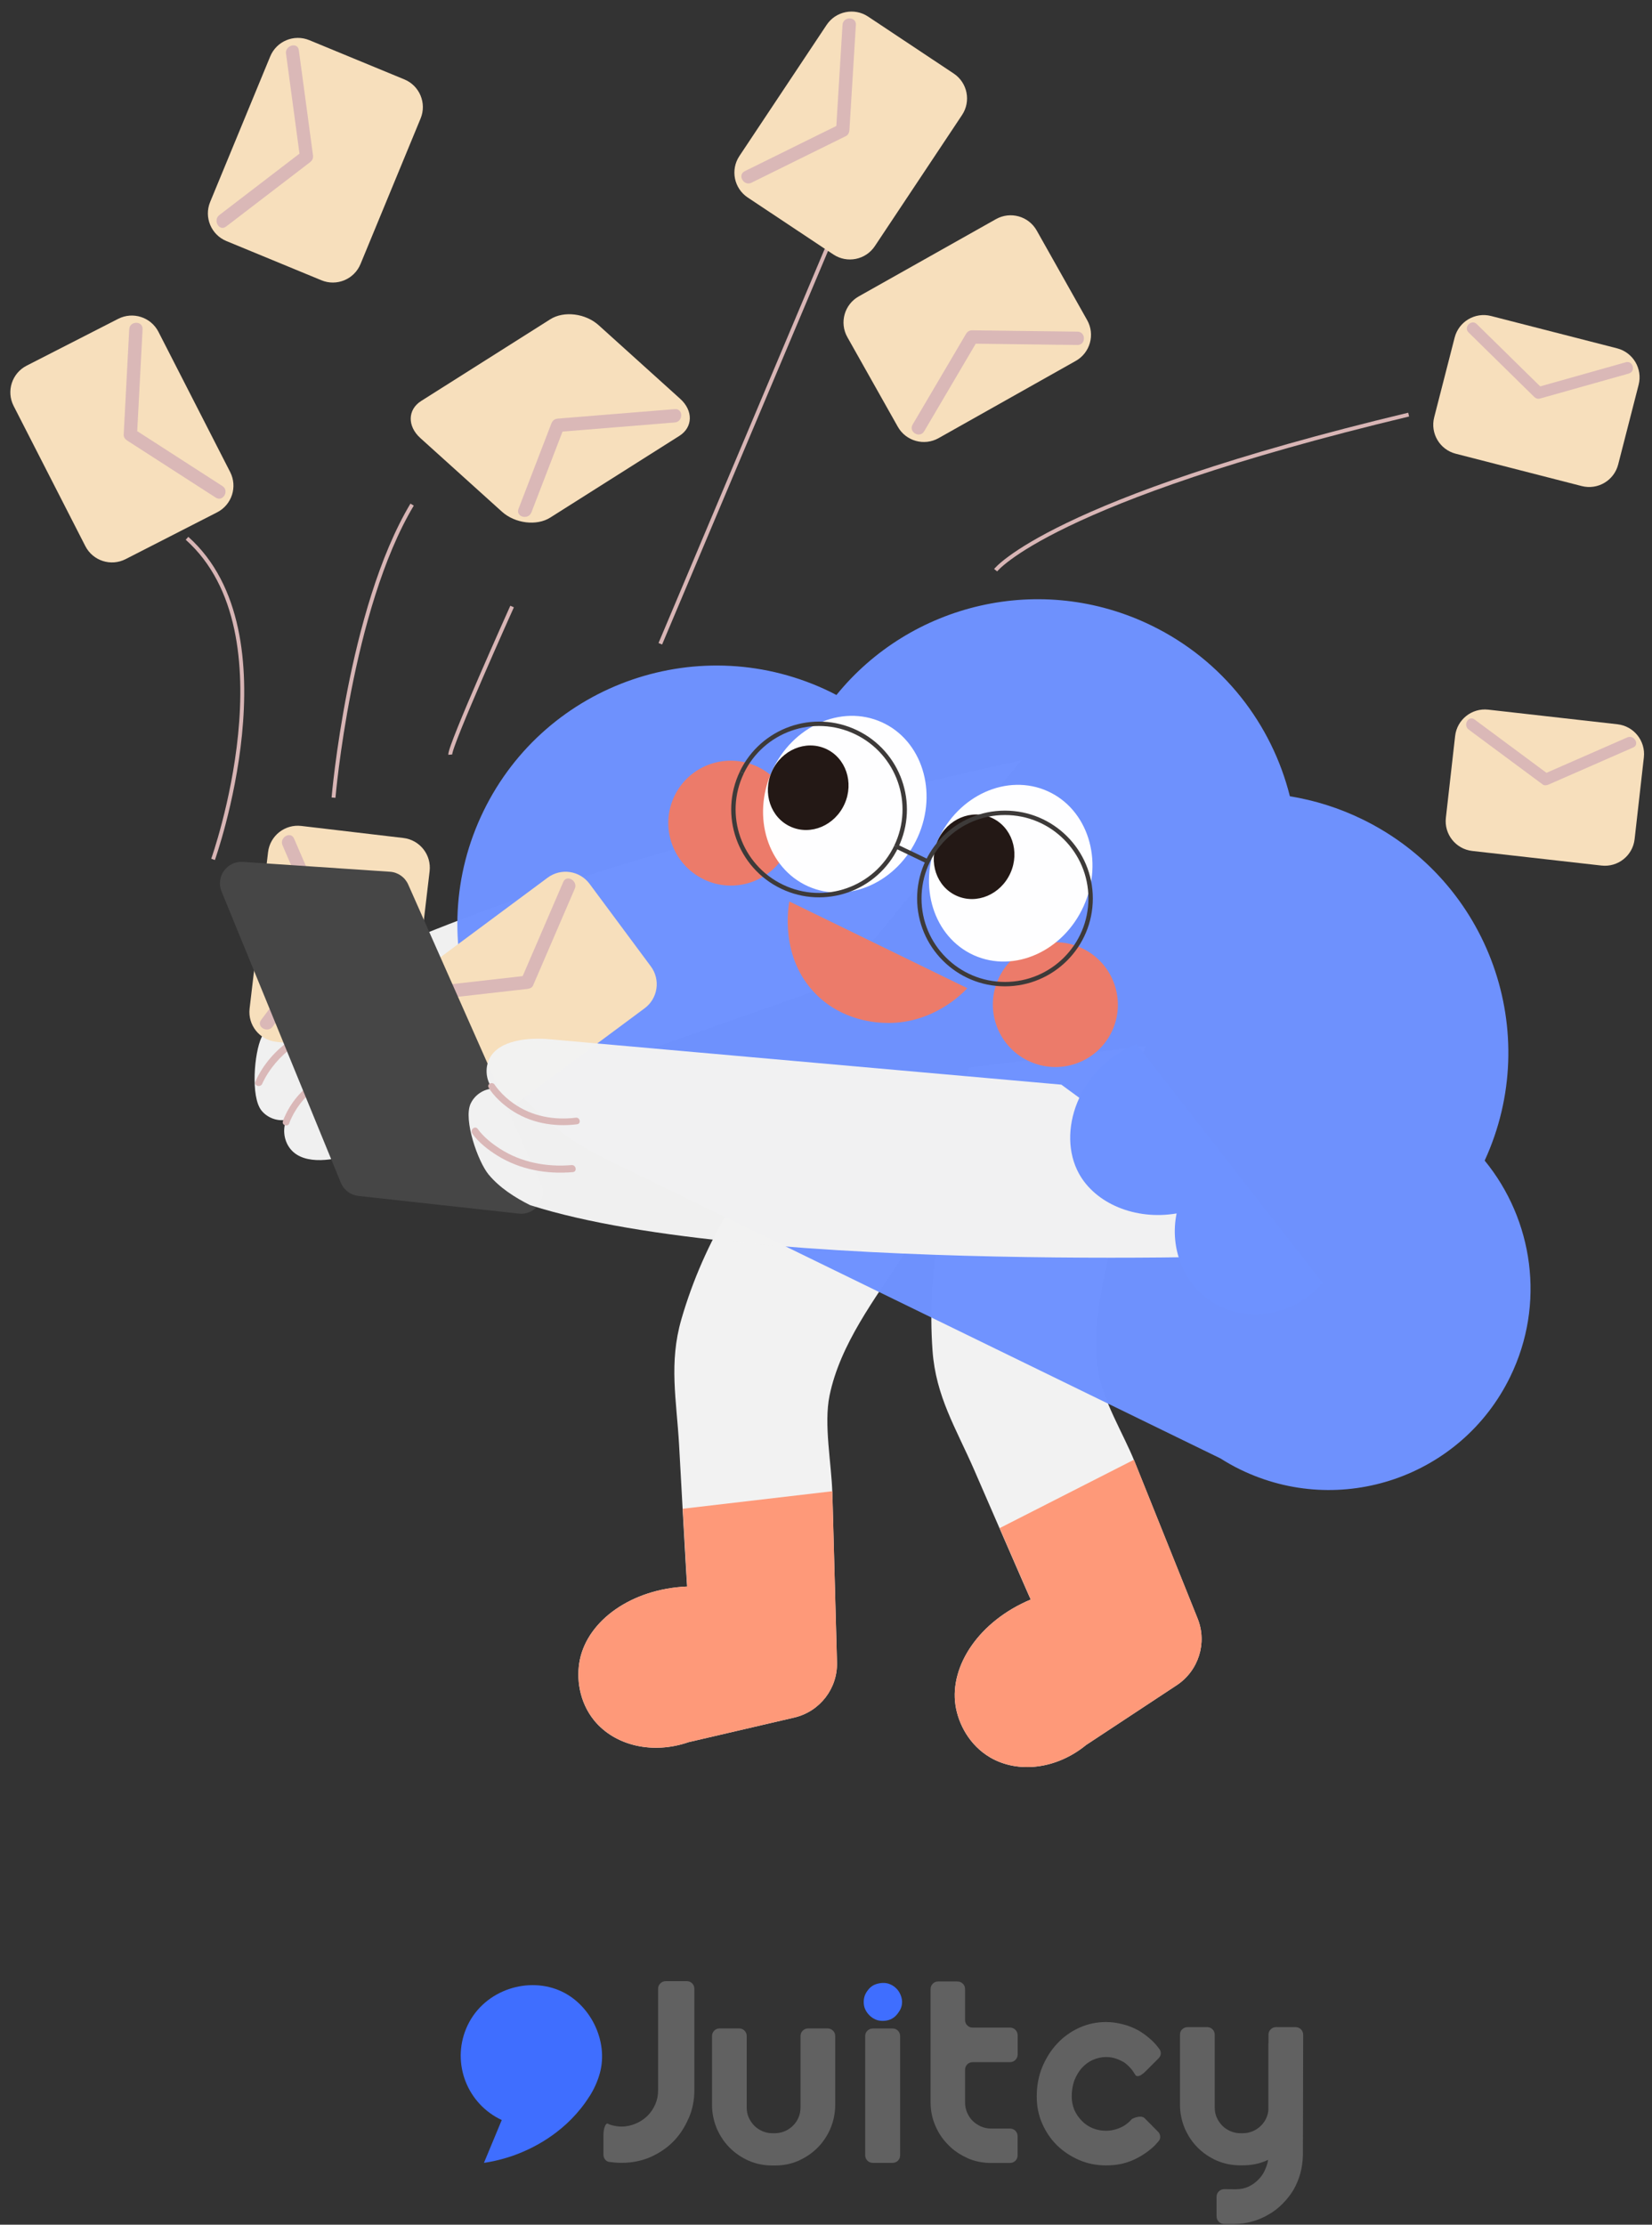 <svg width="251" height="338" viewBox="0 0 251 338" fill="none" xmlns="http://www.w3.org/2000/svg">
<rect x="0" y="0" width="251" height="338" fill="#333333" stroke="none"/>
<path opacity="0.99" d="M155.166 115.506L127.401 149.285C127.401 149.285 53.714 175.266 53.698 175.274C50.998 176.223 46.281 177.163 44.157 174.601C43.143 173.385 42.892 171.586 43.516 170.135C42.122 170.394 40.606 169.827 39.722 168.716C38.061 166.625 38.636 159.945 39.722 157.643C40.841 155.276 42.722 153.274 44.675 151.571C44.7 151.547 44.748 151.523 44.813 151.49C74.799 132.772 155.174 115.522 155.174 115.522L155.166 115.506Z" fill="#F2F2F2"/>
<g opacity="0.99">
<path d="M43.962 170.638C44.043 170.378 44.124 170.2 44.197 170.046C44.473 169.446 44.789 168.87 45.154 168.327C46.321 166.568 47.95 165.133 49.823 164.161C51.323 163.382 52.976 162.92 54.646 162.71C55.287 162.628 55.295 161.615 54.646 161.696C49.896 162.296 45.519 164.915 43.411 169.324C43.249 169.665 43.087 170.013 42.981 170.37C42.787 170.994 43.767 171.262 43.962 170.638Z" fill="#DAB7B7"/>
</g>
<g opacity="0.99">
<path d="M39.852 164.639C39.901 164.509 39.795 164.753 39.892 164.542C39.982 164.363 40.063 164.177 40.16 164.007C40.501 163.358 40.906 162.742 41.344 162.158C42.786 160.245 44.7 158.697 46.832 157.611C48.575 156.727 50.455 156.176 52.376 155.852C53.065 155.738 52.774 154.692 52.093 154.806C46.88 155.673 41.927 158.559 39.325 163.269C39.13 163.618 38.952 163.974 38.806 164.347C38.555 164.996 39.601 165.279 39.852 164.631V164.639Z" fill="#DAB7B7"/>
</g>
<path d="M174.148 158.917C165.205 160.013 156.263 161.109 147.32 162.205C146.612 162.289 143.275 184.248 142.768 186.924C141.615 192.941 141.243 199.108 141.687 205.22C142.185 212.15 145.25 216.995 147.989 223.265C148.705 224.91 156.566 243.035 156.603 243.017C148.79 246.292 144.278 253.055 145.167 259.072C145.593 261.905 147.288 265.174 150.453 267.019C154.694 269.486 160.531 268.798 165.023 265.115C169.604 262.096 174.198 259.066 178.785 256.038C182.118 253.837 183.443 249.596 181.963 245.916C178.765 237.956 175.575 229.994 172.38 222.042C170.711 217.884 167.518 212.721 166.849 208.316C165.637 200.371 168.233 192.121 169.967 184.441C170.597 181.632 173.067 159.051 174.164 158.913L174.148 158.917Z" fill="#F2F2F2"/>
<path opacity="0.99" d="M151.88 232.17C153.459 235.782 155.032 239.403 156.61 243.015C148.798 246.29 144.286 253.053 145.175 259.07C145.601 261.903 147.296 265.172 150.461 267.016C154.702 269.484 160.538 268.795 165.031 265.112C169.612 262.094 174.206 259.063 178.793 256.035C182.126 253.835 183.451 249.594 181.971 245.913L172.284 221.783L151.888 232.168L151.88 232.17Z" fill="#FE9878"/>
<path d="M150.048 168.251C141.284 166.173 132.512 164.098 123.747 162.021C123.056 161.856 112.305 181.296 110.898 183.627C107.727 188.866 105.242 194.524 103.534 200.415C101.595 207.092 102.792 212.697 103.178 219.523C103.279 221.318 104.359 241.044 104.401 241.041C95.938 241.402 89.358 246.182 88.104 252.135C87.522 254.939 87.977 258.587 90.303 261.424C93.425 265.213 99.134 266.592 104.623 264.688C109.972 263.443 115.329 262.196 120.677 260.952C124.564 260.046 127.278 256.527 127.165 252.559C126.934 243.986 126.695 235.415 126.464 226.842C126.338 222.365 125.141 216.415 126.036 212.047C127.658 204.171 132.957 197.337 137.244 190.736C138.815 188.326 148.963 168 150.04 168.253L150.048 168.251Z" fill="#F2F2F2"/>
<path opacity="0.99" d="M103.741 229.224C103.963 233.162 104.186 237.101 104.408 241.039C95.946 241.4 89.366 246.18 88.112 252.133C87.53 254.937 87.985 258.585 90.311 261.422C93.433 265.211 99.142 266.59 104.631 264.686C109.98 263.441 115.336 262.194 120.685 260.95C124.572 260.044 127.286 256.525 127.173 252.557L126.464 226.565L103.733 229.226L103.741 229.224Z" fill="#FE9878"/>
<path opacity="0.99" d="M225.577 176.328C234.486 156.954 226.315 133.899 206.998 124.48C203.423 122.737 199.71 121.586 195.981 120.978C193.249 110.066 185.889 100.371 174.969 95.045C158.14 86.842 138.369 91.673 127.085 105.592C126.777 105.438 126.485 105.276 126.169 105.122C106.592 95.572 82.986 103.679 73.469 123.215C63.944 142.751 72.099 166.333 91.676 175.874L185.427 221.578C186.391 222.186 187.38 222.753 188.434 223.264C203.682 230.698 222.043 224.383 229.452 209.183C234.867 198.086 232.93 185.302 225.577 176.328Z" fill="#6F92FF"/>
<path opacity="0.99" d="M106.884 133.583C111.601 135.886 117.284 133.932 119.578 129.222C121.872 124.512 119.91 118.838 115.193 116.536C110.475 114.233 104.792 116.187 102.498 120.889C100.204 125.59 102.166 131.273 106.884 133.575V133.583Z" fill="#ED7B69"/>
<path opacity="0.99" d="M156.195 161.153C160.913 163.455 166.596 161.501 168.89 156.8C171.184 152.098 169.222 146.415 164.504 144.113C159.786 141.811 154.104 143.765 151.809 148.475C149.515 153.184 151.477 158.859 156.195 161.161V161.153Z" fill="#ED7B69"/>
<path opacity="0.99" d="M147.975 145.135C154.103 147.883 161.569 144.527 164.658 137.645C167.747 130.762 165.282 122.948 159.162 120.2C153.042 117.452 145.567 120.808 142.479 127.69C139.39 134.572 141.855 142.387 147.975 145.135Z" fill="white"/>
<path opacity="0.99" d="M145.341 136.097C148.389 137.467 152.045 135.918 153.52 132.643C154.995 129.368 153.706 125.607 150.658 124.245C147.61 122.875 143.946 124.423 142.479 127.698C141.012 130.973 142.293 134.735 145.341 136.097Z" fill="#221714"/>
<path opacity="0.99" d="M122.764 134.653C128.893 137.401 136.358 134.045 139.447 127.163C142.536 120.281 140.071 112.466 133.951 109.718C127.822 106.97 120.356 110.326 117.268 117.208C114.179 124.091 116.644 131.905 122.764 134.653Z" fill="white"/>
<path opacity="0.99" d="M120.138 125.607C123.186 126.977 126.842 125.428 128.317 122.153C129.792 118.878 128.503 115.117 125.455 113.755C122.407 112.393 118.743 113.933 117.276 117.208C115.809 120.483 117.09 124.245 120.138 125.607Z" fill="#221714"/>
<path opacity="0.99" d="M119.927 136.956L146.97 150.137C146.232 150.931 141.879 155.422 134.964 155.422C133.059 155.422 128.009 155.073 124.012 151.085C118.403 145.492 119.797 137.653 119.935 136.956H119.927Z" fill="#ED7B69"/>
<path opacity="0.99" d="M32.371 130.568C32.371 130.568 44.626 96.266 28.416 81.784" stroke="#DAB7B7" stroke-width="0.59" stroke-miterlimit="10"/>
<path opacity="0.99" d="M50.674 121.188C50.674 121.188 53.106 92.565 62.615 76.668" stroke="#DAB7B7" stroke-width="0.59" stroke-miterlimit="10"/>
<path opacity="0.99" d="M100.326 97.81L128.22 31.654" stroke="#DAB7B7" stroke-width="0.59" stroke-miterlimit="10"/>
<path opacity="0.99" d="M68.411 114.654C68.289 113.317 77.806 92.151 77.806 92.151" stroke="#DAB7B7" stroke-width="0.59" stroke-miterlimit="10"/>
<path opacity="0.99" d="M151.275 86.629C151.275 86.629 159.58 76.022 214.027 62.991" stroke="#DAB7B7" stroke-width="0.59" stroke-miterlimit="10"/>
<path d="M83.213 133.342L64.006 147.601C61.989 149.098 61.568 151.947 63.065 153.963L72.376 166.506C73.874 168.523 76.722 168.944 78.739 167.447L97.946 153.187C99.963 151.69 100.384 148.841 98.887 146.825L89.575 134.282C88.078 132.266 85.23 131.845 83.213 133.342Z" fill="#F7DFBC"/>
<g opacity="0.99">
<path d="M85.58 133.997C83.464 138.909 81.348 143.814 79.233 148.726L80.108 148.224C74.798 148.824 69.481 149.432 64.171 150.031C62.89 150.177 62.874 152.204 64.171 152.058C69.481 151.458 74.798 150.85 80.108 150.25C80.44 150.21 80.838 150.088 80.983 149.748C83.099 144.835 85.215 139.931 87.331 135.018C87.841 133.835 86.099 132.797 85.58 133.997Z" fill="#DAB7B7"/>
</g>
<path d="M245.694 52.922L226.551 48.011C224.118 47.387 221.64 48.853 221.015 51.286L217.907 63.401C217.283 65.834 218.749 68.312 221.182 68.936L240.325 73.848C242.758 74.472 245.236 73.006 245.86 70.573L248.969 58.458C249.593 56.025 248.127 53.547 245.694 52.922Z" fill="#F7DFBC"/>
<g opacity="0.99">
<path d="M247.021 55.039C242.522 56.304 238.023 57.569 233.524 58.841L234.383 59.068C231.051 55.793 227.72 52.518 224.38 49.243C223.569 48.441 222.313 49.697 223.123 50.5C226.455 53.775 229.787 57.05 233.127 60.325C233.354 60.544 233.686 60.641 233.986 60.552C238.485 59.287 242.984 58.022 247.483 56.75C248.578 56.442 248.115 54.731 247.013 55.039H247.021Z" fill="#DAB7B7"/>
</g>
<path d="M245.755 110.039L226.116 107.819C223.621 107.537 221.369 109.332 221.087 111.827L219.681 124.256C219.399 126.752 221.194 129.004 223.689 129.286L243.328 131.506C245.823 131.788 248.075 129.994 248.357 127.498L249.763 115.069C250.045 112.573 248.25 110.322 245.755 110.039Z" fill="#F7DFBC"/>
<g opacity="0.99">
<path d="M247.246 112.036C242.965 113.909 238.685 115.789 234.405 117.662H235.297C231.544 114.881 227.79 112.093 224.037 109.312C223.121 108.631 222.237 110.172 223.145 110.844C226.899 113.625 230.652 116.414 234.405 119.194C234.673 119.389 235.029 119.316 235.297 119.194C239.577 117.321 243.857 115.441 248.137 113.568C249.183 113.114 248.275 111.582 247.246 112.036Z" fill="#DAB7B7"/>
</g>
<path d="M34.97 71.717L24.076 50.419C22.932 48.183 20.192 47.298 17.956 48.442L4.049 55.555C1.813 56.699 0.927 59.439 2.071 61.675L12.965 82.972C14.109 85.209 16.849 86.094 19.085 84.95L32.992 77.837C35.228 76.693 36.113 73.953 34.97 71.717Z" fill="#F7DFBC"/>
<g opacity="0.99">
<path d="M33.798 73.852C29.307 70.958 24.808 68.056 20.317 65.162L20.82 66.038C21.104 60.696 21.387 55.362 21.663 50.02C21.728 48.714 19.701 48.722 19.636 50.02C19.353 55.362 19.069 60.696 18.793 66.038C18.777 66.403 19.004 66.727 19.296 66.913C23.787 69.807 28.286 72.709 32.777 75.603C33.879 76.308 34.893 74.558 33.798 73.852Z" fill="#DAB7B7"/>
</g>
<path d="M41.057 8.572L31.93 30.684C30.971 33.005 32.076 35.664 34.398 36.623L48.837 42.583C51.159 43.541 53.818 42.436 54.776 40.114L63.904 18.002C64.862 15.681 63.757 13.022 61.435 12.063L46.996 6.103C44.674 5.145 42.015 6.25 41.057 8.572Z" fill="#F7DFBC"/>
<g opacity="0.99">
<path d="M43.459 8.16C44.172 13.462 44.886 18.755 45.599 24.057L46.061 22.914C41.813 26.165 37.574 29.415 33.326 32.674C32.304 33.46 33.31 35.219 34.347 34.425C38.595 31.174 42.835 27.924 47.083 24.665C47.488 24.357 47.617 24.024 47.545 23.522C46.831 18.22 46.118 12.927 45.404 7.625C45.234 6.336 43.281 6.887 43.451 8.16H43.459Z" fill="#DAB7B7"/>
</g>
<path d="M40.728 129.469L37.924 153.226C37.63 155.721 39.413 157.981 41.908 158.276L57.421 160.106C59.915 160.401 62.176 158.617 62.47 156.123L65.274 132.366C65.568 129.871 63.785 127.611 61.29 127.316L45.777 125.486C43.283 125.191 41.022 126.975 40.728 129.469Z" fill="#F7DFBC"/>
<g opacity="0.99">
<path d="M42.925 128.427C45.048 133.332 47.164 138.244 49.288 143.149V142.127C46.086 146.407 42.876 150.688 39.674 154.96C38.888 156.005 40.647 157.019 41.425 155.981C44.627 151.701 47.837 147.421 51.039 143.149C51.266 142.841 51.177 142.435 51.039 142.127C48.915 137.223 46.799 132.31 44.676 127.406C44.157 126.214 42.414 127.244 42.925 128.427Z" fill="#DAB7B7"/>
</g>
<path d="M125.591 3.787L112.342 23.705C110.951 25.796 111.519 28.619 113.61 30.01L126.617 38.661C128.708 40.052 131.531 39.484 132.922 37.393L146.17 17.475C147.561 15.384 146.994 12.561 144.902 11.17L131.896 2.519C129.805 1.128 126.982 1.695 125.591 3.787Z" fill="#F7DFBC"/>
<g opacity="0.99">
<path d="M128.011 3.774C127.687 9.108 127.355 14.45 127.031 19.784L127.533 18.909C122.742 21.276 117.943 23.643 113.152 26.01C111.985 26.585 113.007 28.336 114.174 27.761C118.965 25.394 123.764 23.027 128.555 20.66C128.879 20.497 129.033 20.125 129.057 19.784C129.381 14.45 129.714 9.108 130.038 3.774C130.119 2.469 128.093 2.477 128.011 3.774Z" fill="#DAB7B7"/>
</g>
<path d="M142.603 66.568L163.448 54.832C165.636 53.599 166.412 50.826 165.18 48.638L157.516 35.026C156.284 32.837 153.511 32.062 151.322 33.294L130.477 45.03C128.288 46.263 127.513 49.036 128.745 51.224L136.409 64.836C137.641 67.025 140.414 67.8 142.603 66.568Z" fill="#F7DFBC"/>
<g opacity="0.99">
<path d="M140.412 65.53C143.127 60.926 145.843 56.322 148.551 51.709L147.675 52.212C153.017 52.276 158.367 52.349 163.709 52.414C165.015 52.431 165.015 50.404 163.709 50.388C158.367 50.323 153.017 50.25 147.675 50.185C147.318 50.185 146.978 50.38 146.8 50.688C144.084 55.292 141.368 59.897 138.661 64.509C137.996 65.636 139.747 66.657 140.412 65.53Z" fill="#DAB7B7"/>
</g>
<path d="M63.985 60.925L83.61 48.506C85.669 47.201 88.96 47.606 90.954 49.406L103.349 60.593C105.343 62.392 105.287 64.913 103.228 66.219L83.602 78.638C81.543 79.943 78.252 79.537 76.258 77.738L63.863 66.551C61.869 64.751 61.925 62.23 63.985 60.925Z" fill="#F7DFBC"/>
<g opacity="0.99">
<path d="M80.74 77.852C82.402 73.531 84.072 69.203 85.734 64.882L84.753 65.628C89.925 65.206 95.089 64.793 100.261 64.371C101.015 64.306 101.768 64.249 102.53 64.185C103.819 64.079 103.836 62.053 102.53 62.158C97.359 62.58 92.195 62.993 87.023 63.414C86.269 63.479 85.515 63.536 84.753 63.601C84.267 63.642 83.951 63.893 83.772 64.347C82.111 68.668 80.441 72.996 78.779 77.317C78.309 78.533 80.27 79.06 80.732 77.852H80.74Z" fill="#DAB7B7"/>
</g>
<path d="M82.157 179.811C75.445 164.669 68.733 149.526 62.02 134.383C61.526 133.272 60.464 132.527 59.256 132.446C51.806 131.943 44.357 131.449 36.907 130.946C34.491 130.784 32.748 133.208 33.664 135.445L51.782 179.69C52.236 180.8 53.257 181.57 54.449 181.7C62.572 182.592 70.694 183.492 78.817 184.383C81.322 184.659 83.186 182.113 82.165 179.811H82.157Z" fill="#464646"/>
<path opacity="0.99" d="M196.53 190.635L161.26 164.793C161.26 164.793 83.436 157.889 83.412 157.887C80.561 157.635 75.761 157.902 74.331 160.908C73.651 162.337 73.849 164.145 74.813 165.394C73.397 165.489 72.069 166.421 71.491 167.713C70.396 170.155 72.611 176.479 74.236 178.446C75.905 180.457 78.223 181.94 80.538 183.097C80.569 183.116 80.625 183.129 80.689 183.143C114.377 193.847 196.522 190.635 196.522 190.635L196.53 190.635Z" fill="#F2F2F2"/>
<g opacity="0.99">
<path d="M74.239 165.254C75.059 166.572 76.286 167.689 77.551 168.566C80.528 170.612 84.125 171.256 87.68 170.814C88.33 170.733 88.141 169.74 87.5 169.813C84.175 170.227 80.804 169.603 78.039 167.657C77.226 167.089 76.487 166.43 75.837 165.68C75.653 165.469 75.469 165.241 75.302 165.014C75.251 164.945 75.043 164.633 75.165 164.815C74.823 164.264 73.906 164.696 74.248 165.247L74.239 165.254Z" fill="#DAB7B7"/>
</g>
<g opacity="0.99">
<path d="M71.751 172.219C72.721 173.583 74.176 174.705 75.58 175.577C79.021 177.705 83.034 178.426 87.036 178.081C87.725 178.019 87.534 176.961 86.846 177.014C83.049 177.337 79.183 176.612 75.957 174.529C74.718 173.727 73.455 172.736 72.586 171.52C72.18 170.955 71.354 171.647 71.76 172.212L71.751 172.219Z" fill="#DAB7B7"/>
</g>
<path d="M200.948 194.905C196.627 199.972 189.396 201.09 184.241 197.856C179.904 195.14 177.675 189.725 178.769 184.359C172.462 185.429 166.407 182.835 163.918 178.279C160.53 172.077 163.764 162.285 172.665 158.621" fill="#6E92FF"/>
<path d="M136.186 128.603C133.079 135.085 125.31 137.828 118.829 134.721C112.347 131.615 109.604 123.846 112.711 117.364" stroke="#3D3A39" stroke-width="0.668" stroke-miterlimit="10"/>
<path d="M112.706 117.364C115.812 110.883 123.581 108.14 130.063 111.246C136.544 114.353 139.287 122.122 136.18 128.603" stroke="#3D3A39" stroke-width="0.668" stroke-miterlimit="10"/>
<path d="M152.692 149.521C159.879 149.521 165.706 143.694 165.706 136.507C165.706 129.32 159.879 123.494 152.692 123.494C145.505 123.494 139.678 129.32 139.678 136.507C139.678 143.694 145.505 149.521 152.692 149.521Z" stroke="#3D3A39" stroke-width="0.668" stroke-miterlimit="10"/>
<path d="M136.186 128.603L140.949 130.887" stroke="#3D3A39" stroke-width="0.668" stroke-miterlimit="10"/>
<path d="M104.6 321.882C104.019 323.243 103.239 324.414 102.268 325.401C101.272 326.388 100.102 327.168 98.773 327.749C97.435 328.323 95.994 328.601 94.442 328.601C93.845 328.601 93.224 328.553 92.579 328.466C92.308 328.426 92.093 328.299 91.926 328.084C91.767 327.869 91.687 327.63 91.687 327.351V324.398C91.687 323.88 91.759 323.442 91.894 323.092C92.03 322.742 92.173 322.591 92.332 322.646C92.491 322.734 92.714 322.821 93.009 322.901C93.502 323.028 93.98 323.092 94.45 323.092C95.198 323.092 95.93 322.933 96.623 322.622C97.284 322.352 97.865 321.962 98.375 321.46C98.884 320.959 99.274 320.369 99.561 319.709C99.847 319.048 99.991 318.339 99.991 317.567V302.17C99.991 301.836 100.102 301.557 100.333 301.334C100.564 301.111 100.835 301 101.161 301H104.33C104.664 301 104.943 301.111 105.165 301.334C105.388 301.557 105.5 301.836 105.5 302.17V317.567C105.5 319.096 105.205 320.529 104.624 321.866L104.6 321.882Z" fill="#616161"/>
<path d="M108.517 308.515C108.748 308.292 109.019 308.181 109.345 308.181H112.283C112.617 308.181 112.896 308.292 113.118 308.515C113.341 308.738 113.453 309.017 113.453 309.351V320.154C113.453 320.736 113.548 321.253 113.747 321.691C113.954 322.161 114.241 322.583 114.599 322.957C114.95 323.307 115.364 323.586 115.841 323.793C116.319 324 116.82 324.103 117.338 324.103H117.728C118.245 324.103 118.755 324 119.241 323.793C119.718 323.586 120.132 323.307 120.483 322.957C120.857 322.583 121.143 322.161 121.334 321.691C121.525 321.253 121.629 320.736 121.629 320.154V309.351C121.629 309.017 121.74 308.738 121.971 308.515C122.202 308.292 122.473 308.181 122.799 308.181H125.713C126.047 308.181 126.334 308.292 126.557 308.515C126.788 308.738 126.899 309.017 126.899 309.351V319.772C126.899 321.014 126.66 322.216 126.183 323.371C125.681 324.525 125.02 325.512 124.2 326.324C123.38 327.136 122.393 327.813 121.263 328.307C120.188 328.776 119.01 329.007 117.728 329.007H117.378C116.096 329.007 114.91 328.776 113.819 328.307C112.689 327.813 111.709 327.152 110.881 326.324C110.061 325.504 109.401 324.525 108.899 323.371C108.421 322.216 108.183 321.022 108.183 319.772V309.351C108.183 309.017 108.294 308.738 108.525 308.515H108.517Z" fill="#616161"/>
<path d="M136.803 305.283C136.62 305.618 136.413 305.92 136.182 306.175C135.919 306.461 135.617 306.676 135.267 306.82C134.916 306.963 134.534 307.035 134.12 307.035C133.706 307.035 133.332 306.963 133.014 306.82C132.663 306.66 132.353 306.453 132.082 306.175C131.811 305.896 131.604 305.602 131.461 305.283C131.302 304.949 131.23 304.575 131.23 304.153C131.23 303.731 131.31 303.372 131.461 303.022C131.604 302.712 131.811 302.409 132.082 302.107C132.353 301.82 132.663 301.613 133.014 301.486C133.348 301.358 133.722 301.287 134.12 301.271C134.534 301.255 134.916 301.326 135.267 301.486C135.601 301.629 135.911 301.836 136.182 302.107C136.445 302.369 136.652 302.672 136.803 303.022C136.97 303.412 137.058 303.786 137.058 304.153C137.058 304.567 136.97 304.941 136.803 305.283Z" fill="#3F6EFF"/>
<path d="M131.795 328.275C131.573 328.052 131.453 327.773 131.453 327.439V309.359C131.453 309.025 131.565 308.746 131.795 308.523C132.026 308.3 132.305 308.189 132.639 308.189H135.593C135.927 308.189 136.206 308.3 136.429 308.523C136.652 308.746 136.763 309.025 136.763 309.359V327.439C136.763 327.773 136.652 328.052 136.429 328.275C136.206 328.498 135.927 328.609 135.593 328.609H132.639C132.305 328.609 132.018 328.498 131.795 328.275Z" fill="#616161"/>
<path d="M147.025 327.893C145.863 327.375 144.883 326.714 144.111 325.91C143.267 325.082 142.606 324.111 142.129 322.997C141.635 321.866 141.388 320.672 141.388 319.398V302.218C141.388 301.884 141.5 301.605 141.723 301.382C141.946 301.159 142.224 301.048 142.559 301.048H145.457C145.791 301.048 146.07 301.159 146.292 301.382C146.515 301.605 146.627 301.884 146.627 302.218V306.883C146.627 307.218 146.738 307.496 146.961 307.719C147.184 307.942 147.463 308.054 147.797 308.054H153.434C153.768 308.054 154.055 308.165 154.277 308.396C154.5 308.627 154.62 308.905 154.62 309.24V312.138C154.62 312.464 154.508 312.735 154.277 312.966C154.047 313.197 153.768 313.308 153.434 313.308H147.797C147.463 313.308 147.184 313.419 146.961 313.642C146.738 313.865 146.627 314.144 146.627 314.478V319.414C146.627 319.956 146.73 320.473 146.937 320.967C147.16 321.468 147.439 321.89 147.789 322.232C148.116 322.559 148.538 322.845 149.055 323.084C149.533 323.291 150.05 323.395 150.607 323.395H153.426C153.76 323.395 154.047 323.506 154.27 323.729C154.492 323.952 154.612 324.231 154.612 324.581V327.455C154.612 327.789 154.5 328.068 154.27 328.291C154.039 328.514 153.76 328.625 153.426 328.625H150.607C149.35 328.625 148.155 328.386 147.033 327.909L147.025 327.893Z" fill="#616161"/>
<path d="M173.4 315.242C173.193 315.37 173.002 315.426 172.835 315.426C172.668 315.426 172.548 315.354 172.485 315.211C172.381 315.043 172.222 314.813 172.015 314.51C171.689 314.096 171.322 313.73 170.908 313.419C170.471 313.133 170.009 312.918 169.531 312.759C169.077 312.599 168.576 312.528 168.034 312.528C167.35 312.528 166.673 312.679 166.012 312.974C165.415 313.244 164.866 313.65 164.356 314.2C163.903 314.717 163.528 315.354 163.226 316.102C162.963 316.843 162.836 317.655 162.836 318.53C162.836 319.215 162.963 319.892 163.226 320.553C163.513 321.189 163.887 321.739 164.356 322.208C164.826 322.702 165.375 323.076 166.012 323.339C166.657 323.602 167.334 323.729 168.034 323.729C168.536 323.729 169.03 323.657 169.515 323.514C169.985 323.387 170.439 323.18 170.877 322.909C171.314 322.614 171.689 322.288 171.983 321.938C172.437 321.707 172.859 321.587 173.249 321.587C173.536 321.587 173.751 321.667 173.91 321.818L175.932 323.856C176.163 324.087 176.282 324.358 176.282 324.676C176.282 324.907 176.195 325.13 176.011 325.337C175.709 325.711 175.359 326.078 174.945 326.428C174.364 326.929 173.671 327.399 172.883 327.829C172.158 328.219 171.386 328.514 170.566 328.721C169.762 328.904 168.918 328.991 168.042 328.991C166.578 328.991 165.216 328.721 163.958 328.171C162.716 327.638 161.602 326.906 160.615 325.958C159.667 325.027 158.911 323.912 158.338 322.614C157.796 321.373 157.518 320.011 157.518 318.53C157.518 316.922 157.788 315.449 158.338 314.096C158.911 312.711 159.667 311.509 160.615 310.498C161.546 309.487 162.661 308.683 163.958 308.085C165.24 307.504 166.601 307.21 168.042 307.21C168.87 307.21 169.714 307.321 170.566 307.544C171.346 307.727 172.142 308.038 172.954 308.476C173.639 308.866 174.332 309.383 175.032 310.028C175.462 310.442 175.844 310.88 176.179 311.35C176.306 311.533 176.37 311.732 176.37 311.955C176.37 312.241 176.25 312.496 176.019 312.735L174.037 314.717C173.814 314.94 173.599 315.107 173.392 315.235L173.4 315.242Z" fill="#616161"/>
<path d="M179.626 308.316C179.857 308.093 180.127 307.982 180.454 307.982H183.391C183.726 307.982 184.004 308.093 184.227 308.316C184.45 308.539 184.562 308.818 184.562 309.152V320.154C184.562 320.736 184.657 321.253 184.856 321.691C185.063 322.161 185.35 322.583 185.708 322.957C186.058 323.307 186.472 323.586 186.95 323.793C187.428 324 187.929 324.103 188.447 324.103H188.837C189.354 324.103 189.864 324 190.349 323.793C190.827 323.586 191.241 323.307 191.591 322.957C191.965 322.583 192.252 322.161 192.443 321.691C192.602 321.301 192.69 320.927 192.714 320.56V310.609C192.714 310.506 192.714 310.434 192.73 310.394V309.152C192.73 308.818 192.841 308.539 193.072 308.316C193.303 308.093 193.574 307.982 193.9 307.982H196.814C197.148 307.982 197.435 308.093 197.658 308.316C197.889 308.539 198 308.818 198 309.152L197.96 327.399C197.936 328.434 197.801 329.365 197.57 330.201C197.339 331.053 196.989 331.897 196.519 332.725C196.042 333.505 195.484 334.206 194.847 334.843C194.171 335.519 193.47 336.053 192.73 336.459C191.95 336.929 191.114 337.279 190.222 337.526C189.338 337.772 188.415 337.892 187.444 337.892H186.027C185.692 337.892 185.406 337.78 185.183 337.557C184.96 337.335 184.84 337.056 184.84 336.722V333.784C184.84 333.45 184.952 333.163 185.183 332.94C185.414 332.717 185.692 332.598 186.027 332.598L187.754 332.614C188.494 332.614 189.147 332.478 189.72 332.208C190.318 331.921 190.843 331.531 191.297 331.045C191.751 330.568 192.093 330.01 192.324 329.373C192.507 328.936 192.618 328.522 192.674 328.147L192.364 328.283C191.289 328.752 190.111 328.983 188.829 328.983H188.479C187.197 328.983 186.011 328.752 184.92 328.283C183.789 327.789 182.81 327.128 181.982 326.3C181.162 325.48 180.501 324.501 180 323.347C179.522 322.193 179.283 320.998 179.283 319.748V309.136C179.283 308.802 179.395 308.523 179.626 308.3V308.316Z" fill="#616161"/>
<path d="M89.602 318.443C90.262 317.392 90.788 316.246 91.13 315.012C92.507 310.084 89.657 304.344 84.928 302.385C79.817 300.26 73.178 302.561 70.829 308.197C68.6 313.555 71.02 319.669 76.235 322.097L73.528 328.609C76.099 328.219 78.082 327.511 79.371 326.961C81.25 326.165 86.25 323.793 89.594 318.443H89.602Z" fill="#3F6EFF"/>
</svg>
